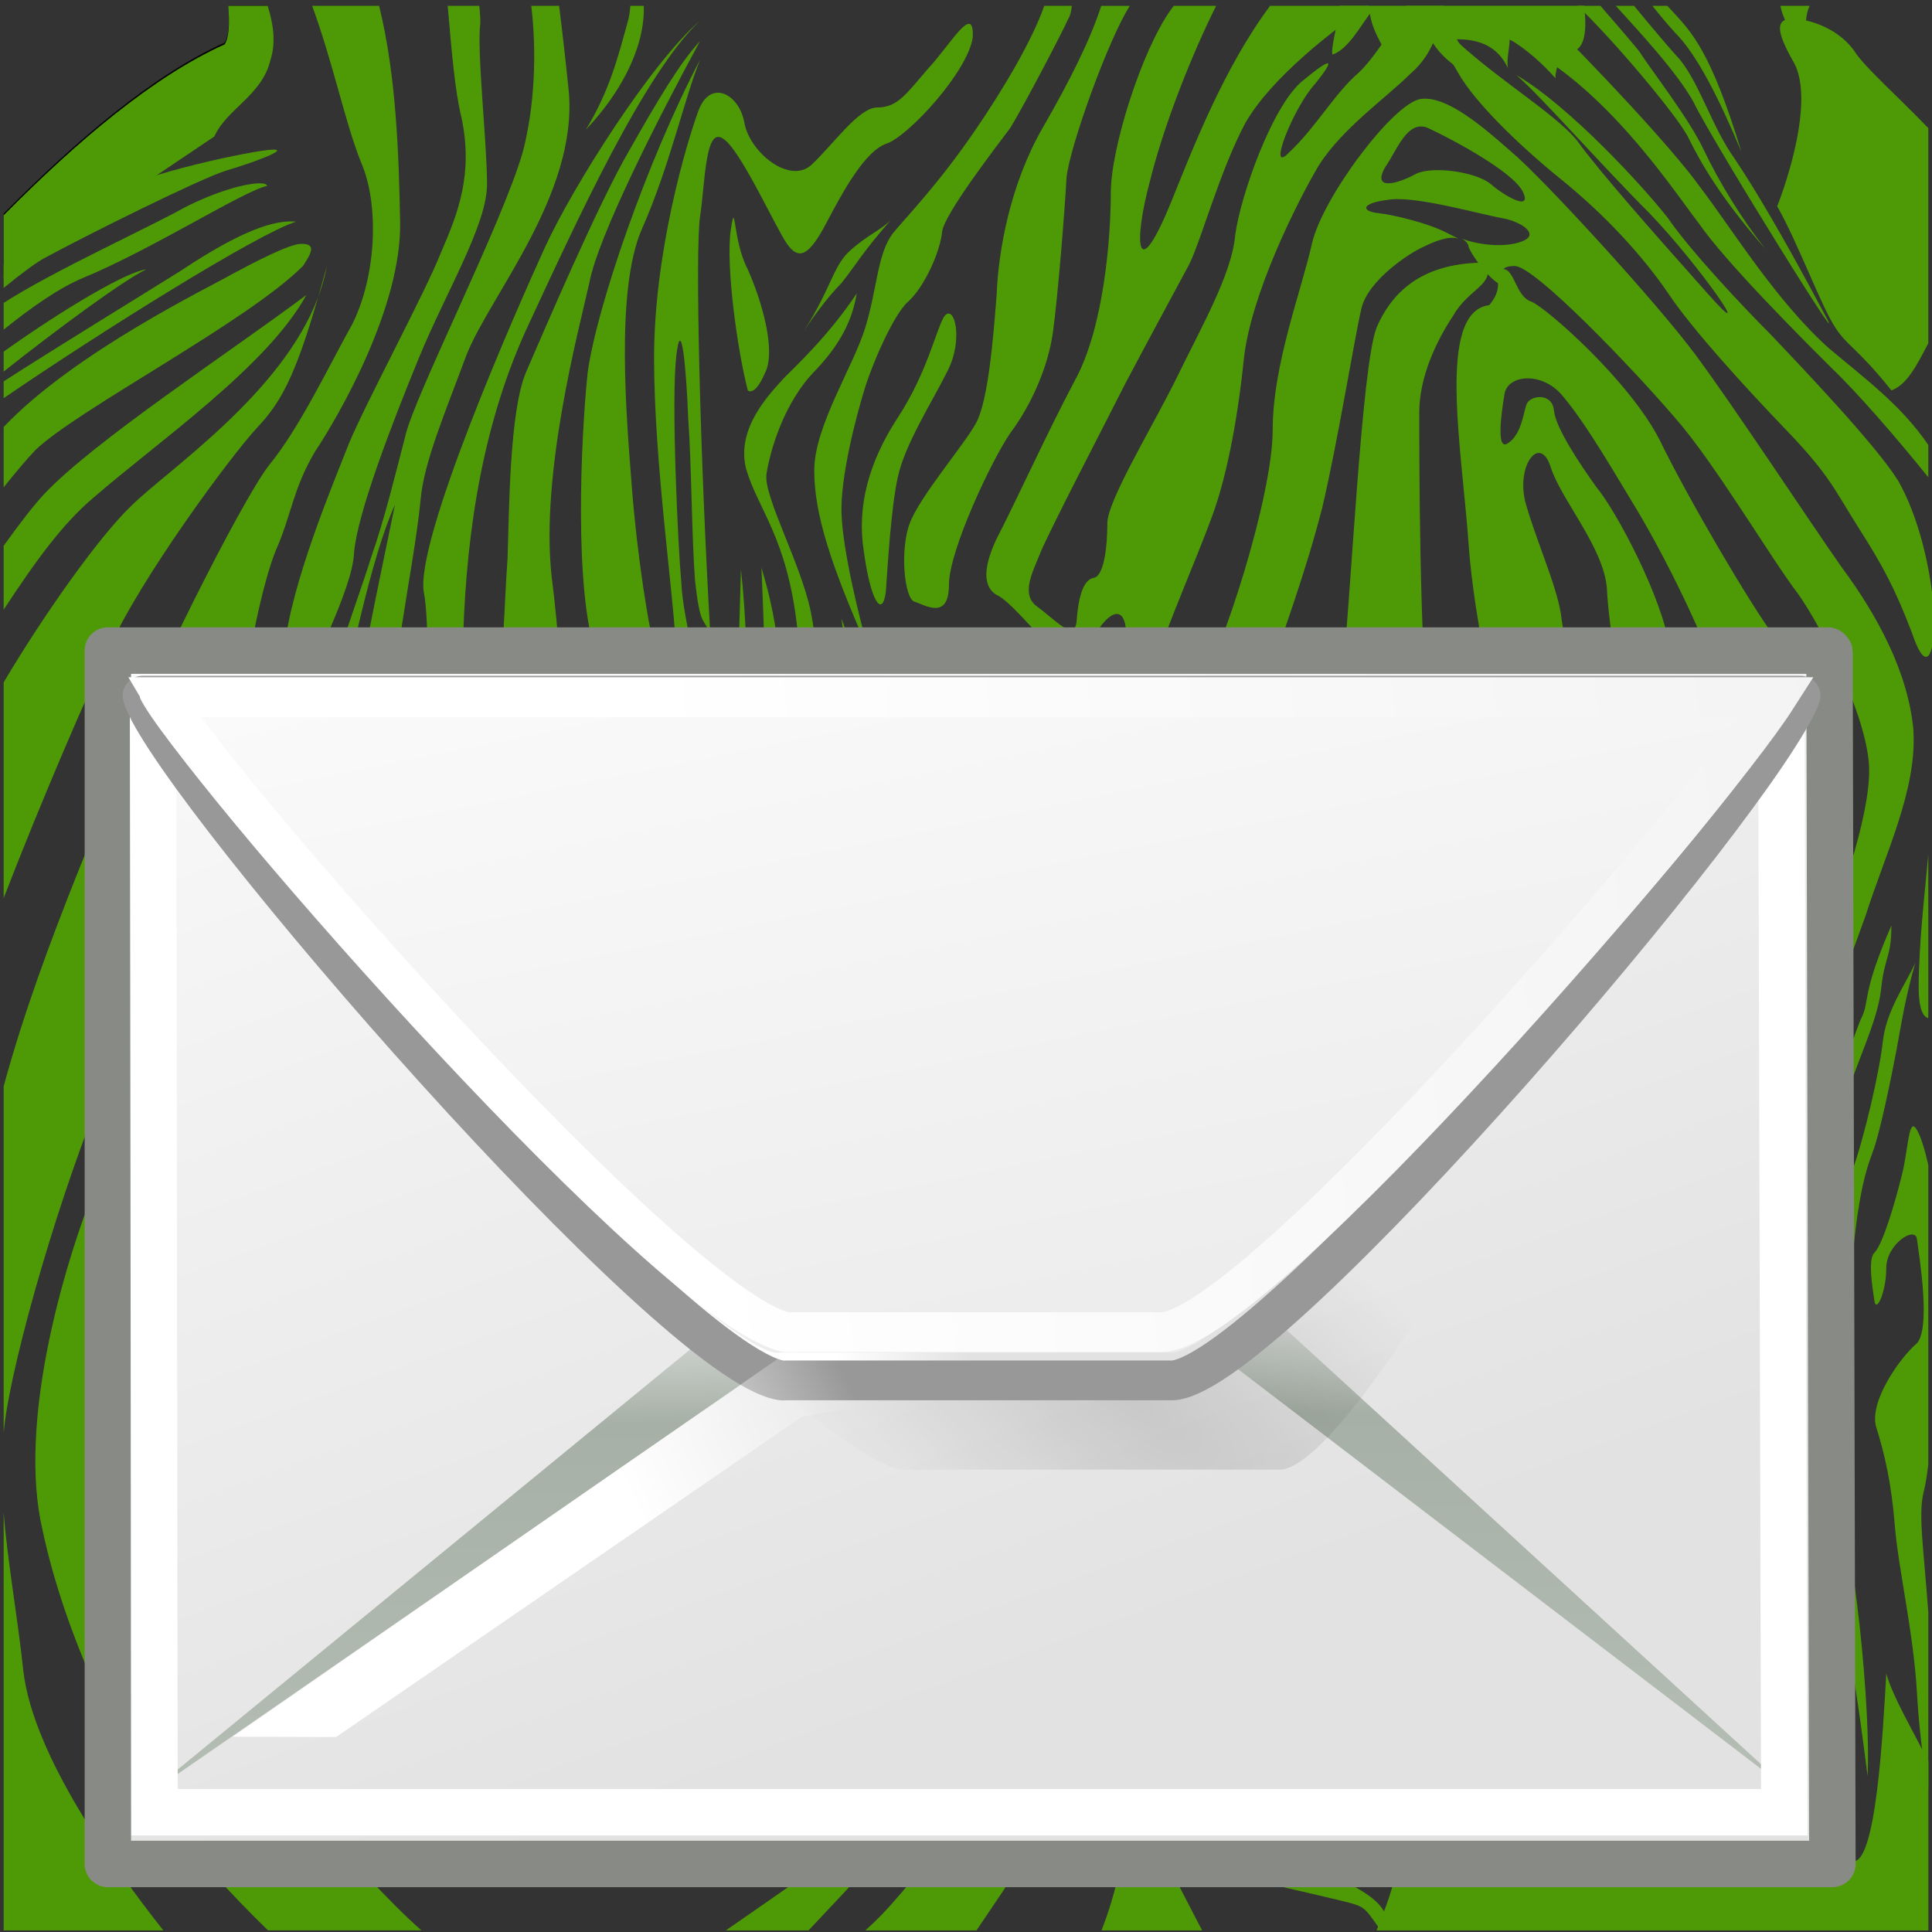 <?xml version="1.0" encoding="UTF-8" standalone="no"?>
<svg
   xmlns:dc="http://purl.org/dc/elements/1.1/"
   xmlns:cc="http://creativecommons.org/ns#"
   xmlns:rdf="http://www.w3.org/1999/02/22-rdf-syntax-ns#"
   xmlns:svg="http://www.w3.org/2000/svg"
   xmlns="http://www.w3.org/2000/svg"
   xmlns:xlink="http://www.w3.org/1999/xlink"
   xmlns:sodipodi="http://sodipodi.sourceforge.net/DTD/sodipodi-0.dtd"
   xmlns:inkscape="http://www.inkscape.org/namespaces/inkscape"
   version="1.1"
   viewBox="0 0 48 48"
   preserveAspectRatio="xMidYMid"
   id="svg5058"
   inkscape:version="0.48.2 r9819"
   width="100%"
   height="100%"
   sodipodi:docname="Zebra03.svg"
   style="fill-rule:evenodd">
  <rect x="0" y="0" width="48" height="48" fill="#333333" stroke="none"/>
  <defs
     id="defs5920">
    <linearGradient
       id="linearGradient1483"
       y2="26.023"
       xlink:href="#linearGradient15107"
       gradientUnits="userSpaceOnUse"
       x2="18.475"
       gradientTransform="matrix(1.343,0,0,1.506,2.88,-2.266)"
       y1="4.746"
       x1="11.573" />
    <linearGradient
       id="linearGradient15107">
      <stop
         id="stop15109"
         stop-color="#fff"
         offset="0" />
      <stop
         id="stop15111"
         stop-color="#e2e2e2"
         offset="1" />
    </linearGradient>
    <linearGradient
       id="linearGradient1487"
       y2="52.091"
       gradientUnits="userSpaceOnUse"
       x2="9.886"
       gradientTransform="matrix(2.455,0,0,0.762,2.882,0.337)"
       y1="38.071"
       x1="9.164">
      <stop
         id="stop2626"
         stop-color="#dfe0df"
         offset="0" />
      <stop
         id="stop2630"
         stop-color="#a6b0a6"
         offset=".238" />
      <stop
         id="stop2628"
         stop-color="#b5beb5"
         offset="1" />
    </linearGradient>
    <radialGradient
       id="radialGradient1491"
       gradientUnits="userSpaceOnUse"
       cy="38.712"
       cx="27.741"
       gradientTransform="matrix(0.63,0.459,-0.148,0.249,16.517,9.054)"
       r="17.978">
      <stop
         id="stop2276"
         stop-opacity=".129"
         offset="0" />
      <stop
         id="stop2278"
         stop-opacity="0"
         offset="1" />
    </radialGradient>
    <linearGradient
       id="linearGradient1497"
       y2="11.982"
       xlink:href="#linearGradient15107"
       gradientUnits="userSpaceOnUse"
       x2="13.847"
       gradientTransform="matrix(1.296,0,0,-1.437,3.747,33.205)"
       y1="11.485"
       x1="11.742" />
    <linearGradient
       id="linearGradient104053">
      <stop
         id="stop104055"
         stop-color="#fff"
         offset="0" />
      <stop
         id="stop104057"
         stop-color="#e2e2e2"
         offset="1" />
    </linearGradient>
    <linearGradient
       id="linearGradient1501"
       y2="-7.528"
       xlink:href="#linearGradient15107"
       gradientUnits="userSpaceOnUse"
       x2="17.178"
       gradientTransform="matrix(1.571,0,0,-1.232,2.973,33.335)"
       y1="20.22"
       x1="10.027" />
    <linearGradient
       id="linearGradient104060">
      <stop
         id="stop104062"
         stop-color="#fff"
         offset="0" />
      <stop
         id="stop104064"
         stop-color="#e2e2e2"
         offset="1" />
    </linearGradient>
    <linearGradient
       id="linearGradient1503"
       y2="7.412"
       gradientUnits="userSpaceOnUse"
       x2="40.024"
       gradientTransform="matrix(1.371,0,0,-1.465,2.525,33.713)"
       y1="4.251"
       x1="11.842">
      <stop
         id="stop9751"
         stop-color="#fff"
         offset="0" />
      <stop
         id="stop9753"
         stop-color="#ededed"
         offset="1" />
    </linearGradient>
    <linearGradient
       y2="31.027"
       x2="22.178"
       y1="33.357"
       x1="17.397"
       gradientUnits="userSpaceOnUse"
       id="linearGradient103534"
       xlink:href="#linearGradient1505"
       inkscape:collect="always" />
    <linearGradient
       id="linearGradient1505"
       y2="31.027"
       gradientUnits="userSpaceOnUse"
       x2="22.178"
       y1="33.357"
       x1="17.397">
      <stop
         id="stop2575"
         stop-color="#fff"
         offset="0" />
      <stop
         id="stop2577"
         stop-color="#fff"
         stop-opacity="0"
         offset="1" />
    </linearGradient>
    <linearGradient
       y2="31.027"
       x2="22.178"
       y1="33.357"
       x1="17.397"
       gradientUnits="userSpaceOnUse"
       id="linearGradient104082"
       xlink:href="#linearGradient1505"
       inkscape:collect="always" />
  </defs>
  <sodipodi:namedview
     pagecolor="#ffffff"
     bordercolor="#666666"
     borderopacity="1"
     objecttolerance="10"
     gridtolerance="10"
     guidetolerance="10"
     inkscape:pageopacity="0"
     inkscape:pageshadow="2"
     inkscape:window-width="1680"
     inkscape:window-height="988"
     id="namedview5918"
     showgrid="false"
     inkscape:zoom="10.745852"
     inkscape:cx="33.269681"
     inkscape:cy="16.23464"
     inkscape:window-x="-8"
     inkscape:window-y="-8"
     inkscape:window-maximized="1"
     inkscape:current-layer="svg5058" />
  <rect
     style="fill:none;stroke:none;visibility:visible"
     x="-141"
     y="-1673"
     width="1418"
     height="874"
     id="rect5076" />
  <rect
     style="fill:none;stroke:none;visibility:visible"
     x="785"
     y="-103"
     width="436"
     height="558"
     id="rect5088" />
  <rect
     style="fill:none;stroke:none;visibility:visible"
     x="-389"
     y="-280"
     width="749"
     height="897"
     id="rect5124" />
  <rect
     style="fill:none;stroke:none;visibility:visible"
     x="-315"
     y="-912"
     width="1047"
     height="1473"
     id="rect5160" />
  <rect
     style="fill:none;stroke:none;visibility:visible"
     x="-237"
     y="-929"
     width="947"
     height="1281"
     id="rect5172" />
  <rect
     style="fill:none;stroke:none;visibility:visible"
     x="-54"
     y="-1210"
     width="679"
     height="1436"
     id="rect5232" />
  <rect
     style="fill:none;stroke:none;visibility:visible"
     x="-393"
     y="-942"
     width="575"
     height="844"
     id="rect5244" />
  <rect
     style="fill:none;stroke:none;visibility:visible"
     x="436"
     y="-1672"
     width="528"
     height="643"
     id="rect5316" />
  <rect
     style="fill:none;stroke:none;visibility:visible"
     x="1042"
     y="-1550"
     width="259"
     height="488"
     id="rect5772" />
  <rect
     style="fill:none;stroke:none;visibility:visible"
     x="0.075"
     y="0.172"
     width="47.805"
     height="47.804"
     id="rect5063" />
  <path
     inkscape:connector-curvature="0"
     style="fill:#000000;stroke:none;visibility:visible"
     d="M 5.672,0.144 C 5.707,0.578 5.684,0.901 5.58,1.061 3.812,1.853 1.9,3.478 0.091,5.306 l 0,1.564 L 5.326,3.348 C 5.622,2.67 6.511,2.331 6.723,1.485 6.836,1.031 6.773,0.585 6.645,0.144 l -0.973,0 z"
     id="path5072" />
  <path
     inkscape:connector-curvature="0"
     style="fill:#4e9a06;stroke:none;visibility:visible"
     d="m 46.864,41.583 c -0.085,1.482 -0.254,4.785 -0.847,4.658 -0.55,-0.169 -0.72,-0.423 -1.27,-1.821 -0.593,-1.355 -0.677,-0.805 -1.143,-0.296 -0.508,0.466 -0.974,-1.059 -1.736,-1.651 -0.72,-0.55 -1.609,0.169 -2.032,-0.254 -0.381,-0.381 -2.71,0.508 -2.879,0.72 -0.169,0.254 -2.159,2.371 -2.244,3.303 -0.052,0.57 -0.273,1.12 -0.513,1.72 l 13.71,0 0,-4.197 c -0.417,-0.833 -0.882,-1.602 -1.044,-2.181 z"
     id="path5084" />
  <path
     inkscape:connector-curvature="0"
     style="fill:#4e9a06;stroke:none;visibility:visible"
     d="M 7.612,7.328 C 5.749,8.725 2.319,10.969 1.091,12.282 c -0.253,0.271 -0.6,0.72 -1,1.278 l 0,1.587 C 0.908,13.901 1.566,13.004 2.319,12.367 3.928,10.969 6.638,9.106 7.612,7.328 z"
     id="path5156" />
  <path
     inkscape:connector-curvature="0"
     style="fill:#4e9a06;stroke:none;visibility:visible"
     d="M 8.12,6.608 C 8.045,6.887 7.975,7.14 7.906,7.378 8,7.127 8.073,6.87 8.12,6.608 z M 7.903,7.385 C 6.993,9.808 4.133,11.696 3.251,12.578 2.451,13.345 1.075,15.291 0.091,16.953 l 0,5.36 C 1.056,19.813 2.184,17.223 2.7,16.135 3.463,14.399 5.749,11.308 6.384,10.63 6.952,10.025 7.318,9.414 7.903,7.385 z M 28.04,44.708 c -0.012,0.002 -0.019,0.019 -0.019,0.05 -0.052,1.207 -0.288,2.266 -0.654,3.202 l 2.5,0 c -0.411,-0.77 -1.658,-3.285 -1.827,-3.252 z"
     id="path5168" />
  <path
     inkscape:connector-curvature="0"
     style="fill:#4e9a06;stroke:none;visibility:visible"
     d="M 5.67,0.144 C 5.71,0.6 5.687,0.938 5.58,1.103 3.812,1.895 1.9,3.521 0.091,5.348 l 0,1.564 L 5.326,3.39 C 5.622,2.712 6.511,2.374 6.723,1.485 6.859,1.038 6.789,0.591 6.65,0.144 l -0.98,0 z"
     id="path5180" />
  <rect
     style="fill:none;stroke:none;visibility:visible"
     x="-5.895"
     y="-8.424"
     width="12.745"
     height="20.578"
     id="rect5184" />
  <path
     inkscape:connector-curvature="0"
     style="fill:#4e9a06;stroke:none;visibility:visible"
     d="M 7.755,0.144 C 8.282,1.582 8.569,3.029 8.967,4.025 9.433,5.084 9.348,6.862 8.755,8.048 8.12,9.191 7.443,10.63 6.681,11.562 5.961,12.494 3.59,17.278 3.209,18.464 2.875,19.537 1.053,23.426 0.091,26.99 l 0,8.602 c 0.017,-0.177 0.04,-0.353 0.069,-0.531 C 0.499,32.987 1.769,28.795 2.827,26.466 3.886,24.095 4.479,22.19 4.987,20.708 5.537,19.268 5.918,18.294 6.045,17.278 6.172,16.262 6.511,14.526 6.85,13.679 7.231,12.832 7.273,12.155 7.824,11.223 8.417,10.334 9.983,7.624 9.941,5.507 9.91,3.943 9.854,1.894 9.418,0.144 l -1.663,0 z M 0.091,37.577 l 0,10.383 3.966,0 C 2.763,46.317 0.837,43.605 0.583,41.54 0.432,40.126 0.19,38.832 0.091,37.577 z M 25.354,42.26 c -0.169,0.085 -0.212,0.635 -0.339,1.016 -0.085,0.381 -1.905,3.049 -3.133,4.319 -0.11,0.113 -0.239,0.236 -0.382,0.365 l 2.76,0 c 1.174,-1.753 2.195,-3.055 2.195,-5.023 -0.423,-0.085 -0.805,-0.423 -1.101,-0.677 z"
     id="path5228" />
  <path
     inkscape:connector-curvature="0"
     style="fill:#4e9a06;stroke:none;visibility:visible"
     d="m 7.485,6.058 c -0.296,0 -1.186,0.466 -1.736,0.762 C 5.25,7.111 1.858,8.746 0.091,10.608 l 0,1.499 C 0.403,11.717 0.675,11.394 0.88,11.181 1.938,10.165 6.13,8.005 7.527,6.608 7.782,6.227 7.824,6.058 7.485,6.058 z"
     id="path5240" />
  <path
     inkscape:connector-curvature="0"
     style="fill:#4e9a06;stroke:none;visibility:visible"
     d="m 6.797,3.717 c -0.039,2.752e-4 -0.091,0.004 -0.159,0.012 C 5.918,3.813 3.166,4.406 2.489,4.957 2.16,5.227 1.168,5.861 0.091,6.585 l 0,0.568 C 0.55,6.78 0.924,6.501 1.134,6.396 2.065,5.888 4.945,4.449 5.622,4.237 6.274,4.045 7.171,3.714 6.797,3.717 z M 6.445,4.554 C 6.104,4.556 5.357,4.756 4.563,5.168 3.731,5.635 1.327,6.73 0.091,7.526 l 0,0.663 C 0.788,7.628 1.476,7.149 2.065,6.904 3.801,6.185 6.045,4.745 6.638,4.618 6.628,4.576 6.559,4.554 6.445,4.554 z m 0.822,0.947 C 6.793,5.49 6.027,5.703 4.479,6.735 3.367,7.43 1.455,8.598 0.091,9.475 l 0,0.418 C 2.498,8.244 6.441,5.782 7.358,5.507 c -0.029,-0.003 -0.06,-0.004 -0.091,-0.005 z M 3.632,6.693 C 3.163,6.745 1.622,7.646 0.091,8.736 l 0,0.495 C 1.372,8.214 3.061,6.965 3.632,6.693 z"
     id="path5252" />
  <rect
     style="fill:none;stroke:none;visibility:visible"
     x="-15.634"
     y="3.729"
     width="23.034"
     height="34.721"
     id="rect5256" />
  <path
     style="fill:#4e9a06;stroke:none;visibility:visible"
     d="m 42.545,43.573 c -1.821,-5.547 -3.218,-11.263 -3.938,-13.126 -0.72,-1.863 -2.583,-5.928 -3.726,-7.664 -1.143,-1.694 -1.821,-3.091 -1.567,-5.504 0.254,-2.456 0.508,-8.172 0.889,-9.146 0.423,-0.974 1.228,-1.609 2.71,-1.609 0.254,0.55 -0.423,0.635 -0.805,1.313 -0.423,0.635 -0.847,1.524 -0.847,2.414 0,0.889 0,6.14 0.254,7.579 0.254,1.482 1.228,4.658 1.948,6.436 0.72,1.778 1.567,5.462 2.286,7.96 0.72,2.541 2.202,8.553 2.795,11.348 z"
     id="path5264"
     inkscape:connector-curvature="0" />
  <rect
     style="fill:none;stroke:none;visibility:visible"
     x="33.272"
     y="6.523"
     width="9.358"
     height="37.092"
     id="rect5268" />
  <path
     style="fill:#4e9a06;stroke:none;visibility:visible"
     d="m 45.509,35.104 c 0.127,0.508 0.296,0.974 0.508,1.44 -0.169,-0.508 -0.339,-0.974 -0.508,-1.44 z M 47.541,18.167 C 47.414,16.685 46.61,15.246 45.763,14.103 44.958,12.959 43.095,10.122 42.121,8.81 41.147,7.497 38.31,4.406 37.548,3.771 36.829,3.136 35.939,2.374 35.304,2.458 c -0.677,0.085 -2.456,2.456 -2.71,3.599 -0.254,1.143 -0.974,3.006 -0.974,4.615 0,1.651 -1.228,5.462 -1.863,6.521 -0.677,1.059 -0.339,2.922 0,3.43 0.339,0.466 0.635,2.032 1.228,3.176 0.55,1.101 1.948,1.948 2.837,2.583 0.889,0.635 2.922,4.065 3.896,6.605 0.974,2.498 1.863,5.039 2.837,8.892 -0.55,-3.853 -1.101,-6.14 -2.117,-9.146 -0.974,-3.006 -2.159,-5.843 -3.641,-7.579 -1.482,-1.694 -2.371,-2.837 -3.176,-3.98 -0.805,-1.143 -0.423,-3.345 -0.085,-4.404 0.339,-1.059 0.889,-2.498 1.313,-4.15 0.381,-1.609 0.805,-4.234 0.974,-4.954 0.169,-0.72 1.228,-1.397 1.524,-1.524 0.254,-0.127 0.635,-0.296 0.889,-0.212 -0.085,-0.042 -0.169,-0.085 -0.254,-0.127 C 35.516,5.549 34.627,5.338 34.246,5.295 33.822,5.253 33.78,5.041 34.542,4.957 c 0.677,-0.085 2.286,0.381 2.795,0.466 0.466,0.085 0.974,0.423 0.423,0.593 -0.381,0.127 -0.974,0.085 -1.44,-0.085 0.085,0.042 0.169,0.127 0.169,0.212 0.169,0.381 0.762,1.059 0.847,0.889 0.042,-0.169 -0.169,-0.423 0.296,-0.423 0.508,0 3.006,2.625 3.98,3.768 0.974,1.101 2.371,3.472 3.049,4.361 0.635,0.889 1.778,3.176 1.778,4.404 0,1.228 -0.762,3.345 -1.313,4.7 -0.55,1.397 -0.72,4.15 -0.805,5.632 -0.085,1.27 0.254,2.879 1.186,5.632 -0.593,-2.244 -0.508,-4.742 -0.805,-5.97 -0.296,-1.44 1.143,-4.954 1.651,-6.394 0.466,-1.482 1.27,-3.091 1.186,-4.573 z M 37.04,4.576 C 36.701,4.279 35.601,4.11 35.177,4.321 34.711,4.576 34.076,4.745 34.415,4.152 c 0.296,-0.423 0.55,-1.186 1.059,-0.974 0.55,0.254 2.159,1.101 2.371,1.609 0.212,0.466 -0.466,0.085 -0.805,-0.212 z"
     id="path5276"
     inkscape:connector-curvature="0" />
  <rect
     style="fill:none;stroke:none;visibility:visible"
     x="29.334"
     y="2.458"
     width="18.292"
     height="39.505"
     id="rect5280" />
  <path
     style="fill:#4e9a06;stroke:none;visibility:visible"
     d="M 43.984,45.309 C 42.037,38.746 41.147,34.215 40.639,32.733 40.174,31.251 38.776,27.44 38.861,26.001 c 0.085,-1.482 -0.339,-3.684 -0.72,-4.658 -0.423,-0.974 -1.482,-5.377 -1.651,-7.791 -0.169,-2.414 -0.805,-5.801 0.508,-5.97 0.466,-0.55 0,-0.805 0.296,-0.889 0.339,-0.085 0.339,0.677 0.762,0.805 0.381,0.169 2.414,1.948 3.176,3.43 0.72,1.482 2.244,4.065 2.837,4.869 0.55,0.847 1.44,3.684 0.974,5.123 -0.508,1.482 -1.228,3.514 -1.143,4.742 0.085,1.228 -0.169,3.811 0.085,5.039 0.254,1.228 0.805,4.234 1.482,5.843 0.635,1.651 1.016,6.097 0.932,7.579 -0.466,-3.726 -0.72,-4.319 -1.101,-6.267 -0.423,-1.948 -1.059,-3.345 -1.482,-5.293 -0.381,-1.948 -0.72,-6.986 -0.466,-8.85 0.212,-1.863 0,-4.319 -0.339,-5.801 -0.339,-1.44 -1.482,-3.811 -2.371,-5.293 -0.889,-1.482 -1.355,-2.244 -1.863,-2.837 -0.508,-0.55 -1.313,-0.466 -1.397,0 -0.085,0.508 -0.212,1.44 0.085,1.228 0.339,-0.212 0.381,-0.762 0.466,-0.974 0.085,-0.212 0.635,-0.296 0.677,0.169 0.042,0.423 0.635,1.313 1.059,1.905 0.466,0.55 1.651,2.752 1.821,4.023 0.212,1.27 0.296,3.006 0.466,5.462 0.169,2.414 0.423,5.208 0.466,6.521 0.085,1.27 1.101,6.14 1.778,8.003 0.677,1.905 1.524,6.521 1.228,9.104 -0.339,-2.795 -0.635,-6.097 -1.228,-8.13 -0.635,-1.99 -1.355,-4.573 -1.778,-6.14 -0.423,-1.609 -1.27,-5.123 -1.27,-6.648 0,-1.524 -0.847,-4.234 -0.847,-5.632 0,-1.397 -0.339,-3.091 -0.381,-4.065 -0.085,-1.016 -1.143,-2.202 -1.397,-3.006 -0.254,-0.805 -0.847,-0.085 -0.635,0.847 0.254,0.932 0.762,2.032 0.889,2.795 0.085,0.805 0.593,2.414 0.466,3.43 -0.127,1.059 0.127,2.075 0.423,3.049 0.296,0.974 0.508,2.371 0.55,3.43 0.085,1.016 0.72,3.98 1.143,5.377 0.466,1.397 2.202,8.977 3.091,11.941 -0.677,-1.821 -1.778,-5.928 -2.075,-6.944 -0.339,-1.059 -1.313,-4.404 -1.524,-5.504 -0.254,-1.101 -0.889,-3.049 -0.889,-3.726 0,-0.677 -0.042,-1.821 -0.127,-2.414 -0.042,-0.635 -0.593,-0.932 -0.55,0.339 0.085,1.27 0.254,2.71 0.508,3.472 0.254,0.805 0.847,2.964 1.27,4.573 0.423,1.651 1.059,4.827 1.524,6.859 0.508,1.99 1.143,4.531 1.397,6.182 z"
     id="path5288"
     inkscape:connector-curvature="0" />
  <rect
     style="fill:none;stroke:none;visibility:visible"
     x="36.151"
     y="6.693"
     width="10.332"
     height="38.701"
     id="rect5292" />
  <path
     style="fill:#4e9a06;stroke:none;visibility:visible"
     d="m 44.408,40.693 c -1.482,-5.25 -2.117,-8.765 -2.837,-10.543 0.974,2.032 2.498,7.495 2.837,10.543 z"
     id="path5300"
     inkscape:connector-curvature="0" />
  <rect
     style="fill:none;stroke:none;visibility:visible"
     x="41.571"
     y="30.15"
     width="2.879"
     height="10.586"
     id="rect5304" />
  <path
     inkscape:connector-curvature="0"
     style="fill:#4e9a06;stroke:none;visibility:visible"
     d="m 33.292,0.144 c -0.059,0.47 -0.228,1.018 -0.189,1.213 0.381,-0.127 0.677,-0.677 0.932,-1.016 0.085,0.593 0.508,0.974 0.593,1.524 0.423,-0.296 0.127,-0.847 0.381,-1.186 0.127,0.254 0.339,0.423 0.423,0.677 0,-0.127 0.085,-0.254 0.085,-0.423 0.423,0.762 1.059,0.889 1.694,1.397 -0.127,-0.55 -0.762,-0.847 -1.016,-1.355 0.55,0 1.016,0.169 1.27,0.72 -0.042,-0.212 0.042,-0.508 0.042,-0.72 0.423,0.254 0.805,0.593 1.143,0.974 -0.042,-0.085 0.127,-0.593 0.169,-0.677 0.567,0.131 0.617,-0.458 0.539,-1.129 l -6.066,0 z"
     id="path5312" />
  <path
     style="fill:#4e9a06;stroke:none;visibility:visible"
     d="m 29.503,22.867 c 0.805,1.694 0.974,2.583 1.948,3.091 0.974,0.508 3.811,3.43 4.234,4.954 0.423,1.567 2.286,8.468 2.795,10.459 -0.762,-1.482 -1.397,-3.599 -1.905,-5.547 -0.466,-1.99 -0.889,-3.599 -1.778,-4.912 -0.889,-1.313 -1.863,-2.668 -2.837,-3.387 -0.974,-0.762 -1.482,-1.016 -2.456,-4.658 z"
     id="path5324"
     inkscape:connector-curvature="0" />
  <rect
     style="fill:none;stroke:none;visibility:visible"
     x="29.503"
     y="22.867"
     width="9.019"
     height="18.546"
     id="rect5328" />
  <path
     style="fill:#4e9a06;stroke:none;visibility:visible"
     d="m 22.009,21.597 c 0.423,1.948 0.932,3.091 2.371,3.345 1.482,0.254 4.234,0.889 5.039,1.694 0.805,0.805 3.853,3.599 4.827,5.462 0.974,1.863 2.837,7.325 3.133,9.823 -1.524,-4.361 -1.948,-5.589 -2.329,-6.902 -0.423,-1.313 -1.228,-1.948 -1.948,-3.006 -0.762,-1.059 -2.625,-2.668 -3.599,-3.176 -0.974,-0.508 -2.414,-0.254 -3.472,-0.72 -1.059,-0.508 -2.371,-1.059 -2.795,-0.339 -0.381,0.72 -0.805,4.869 -0.296,6.351 0.466,1.482 1.44,4.7 2.329,5.462 0.889,0.72 1.059,2.498 1.948,3.387 -0.635,0.212 -1.143,-0.212 -1.609,-0.55 0.339,-0.339 -0.339,-0.805 -0.635,-1.313 -0.339,-0.466 -0.762,-2.202 -1.313,-3.091 -0.593,-0.889 -1.567,-2.668 -1.651,-4.065 -0.085,-1.397 -0.296,-5.039 0.085,-6.732 0.423,-1.736 0.339,-2.371 0.169,-3.345 -0.169,-0.974 -0.254,-2.286 -0.254,-2.286 z"
     id="path5336"
     inkscape:connector-curvature="0" />
  <rect
     style="fill:none;stroke:none;visibility:visible"
     x="21.882"
     y="21.597"
     width="15.582"
     height="21.51"
     id="rect5340" />
  <path
     style="fill:#4e9a06;stroke:none;visibility:visible"
     d="m 26.497,40.355 c -0.381,-0.805 -0.974,-1.609 -1.524,-2.668 -0.593,-1.059 -1.397,-3.091 -1.143,-4.065 0.254,-0.974 0.508,-2.456 2.286,-2.541 1.778,-0.042 3.726,-0.127 4.404,0.254 0.635,0.423 3.303,2.202 4.361,4.319 -1.44,-1.143 -2.032,-1.694 -3.006,-1.863 -0.974,-0.169 -3.176,-0.508 -4.065,0 -0.889,0.466 -1.778,1.44 -2.498,1.313 -0.085,0.72 -0.169,1.863 0.296,2.668 0.508,0.805 0.593,1.609 0.974,1.778 0.423,0.169 0.339,-0.635 0.339,-1.228 0,-0.593 0.169,-1.059 2.032,-1.694 1.863,-0.635 3.176,-0.974 4.234,-0.423 1.059,0.593 2.371,2.456 2.837,4.107 0.508,1.609 0.889,2.668 1.186,3.938 -1.101,-2.752 -1.651,-4.107 -2.329,-4.7 -0.635,-0.55 -1.694,-1.609 -2.498,-1.694 -0.805,-0.085 -1.778,-0.085 -2.71,0.169 -0.889,0.254 -1.778,0.889 -2.244,1.44 -0.508,0.593 -0.423,0.847 -0.932,0.889 z"
     id="path5348"
     inkscape:connector-curvature="0" />
  <rect
     style="fill:none;stroke:none;visibility:visible"
     x="23.787"
     y="31.039"
     width="13.507"
     height="13.253"
     id="rect5352" />
  <path
     style="fill:#4e9a06;stroke:none;visibility:visible"
     d="m 27.047,41.837 c 0.974,-0.085 2.286,-0.339 2.837,-0.72 0.593,-0.423 2.71,-0.169 3.514,0.381 0.805,0.593 1.694,1.059 2.117,1.736 0.423,0.635 0,1.27 -0.254,1.863 -0.254,0.593 -0.805,-0.339 -1.228,-0.974 -0.381,-0.677 -0.974,-0.72 -2.032,-0.72 -1.059,0 -2.032,0.72 -2.752,0.55 -0.72,-0.169 -0.805,-0.889 -1.482,-1.228 -0.635,-0.339 -0.55,-0.254 -0.72,-0.889 z"
     id="path5360"
     inkscape:connector-curvature="0" />
  <rect
     style="fill:none;stroke:none;visibility:visible"
     x="27.047"
     y="40.905"
     width="8.723"
     height="4.446"
     id="rect5364" />
  <path
     inkscape:connector-curvature="0"
     style="fill:#4e9a06;stroke:none;visibility:visible"
     d="m 28.36,45.097 c 0,0 0.296,0.677 0.466,0.847 0.127,0.169 0.169,-0.042 1.143,0.381 0.974,0.381 1.905,0.55 2.964,0.805 1.059,0.254 0.889,0.169 1.355,0.805 0.007,0.009 0.013,0.017 0.02,0.026 l 0.412,0 c -0.13,-0.175 -0.249,-0.345 -0.347,-0.492 -0.381,-0.677 -2.371,-1.313 -3.176,-1.397 -0.805,-0.085 -1.27,-0.466 -2.837,-0.974 z"
     id="path5372" />
  <rect
     style="fill:none;stroke:none;visibility:visible"
     x="28.36"
     y="45.097"
     width="7.791"
     height="4.234"
     id="rect5376" />
  <path
     inkscape:connector-curvature="0"
     style="fill:#4e9a06;stroke:none;visibility:visible"
     d="m 47.541,27.984 c -0.131,-0.018 -0.153,0.699 -0.296,1.235 -0.169,0.677 -0.466,1.694 -0.677,1.905 -0.169,0.169 -0.042,0.889 0,1.186 0.042,0.339 0.296,-0.212 0.296,-0.805 0,-0.593 0.72,-1.059 0.762,-0.72 0.042,0.339 0.381,2.329 -0.042,2.625 -0.381,0.339 -1.143,1.397 -0.974,2.032 0.212,0.677 0.381,1.397 0.466,2.456 0.085,1.059 0.466,2.668 0.55,4.15 0.069,1.201 0.192,1.844 0.282,2.383 l 0,-4.374 c -0.112,-1.562 -0.258,-2.446 -0.112,-3.005 0.041,-0.156 0.078,-0.387 0.112,-0.668 l 0,-7.44 c -0.088,-0.393 -0.188,-0.712 -0.282,-0.868 -0.033,-0.06 -0.06,-0.088 -0.085,-0.091 z"
     id="path5384" />
  <rect
     style="fill:none;stroke:none;visibility:visible"
     x="46.483"
     y="27.991"
     width="1.778"
     height="16.895"
     id="rect5388" />
  <path
     style="fill:#4e9a06;stroke:none;visibility:visible"
     d="m 46.991,22.994 c -0.72,1.651 -0.55,1.863 -0.72,2.244 -0.169,0.339 -0.55,1.567 -0.762,2.075 -0.212,0.466 -0.55,3.641 -0.212,4.869 0.127,-2.286 0.212,-3.726 0.508,-4.7 0.254,-0.974 0.847,-2.075 0.932,-2.922 0.085,-0.805 0.254,-0.762 0.254,-1.567 z"
     id="path5396"
     inkscape:connector-curvature="0" />
  <rect
     style="fill:none;stroke:none;visibility:visible"
     x="45.17"
     y="22.994"
     width="1.905"
     height="9.231"
     id="rect5400" />
  <path
     style="fill:#4e9a06;stroke:none;visibility:visible"
     d="m 45.89,33.58 c -0.169,-2.71 -0.212,-3.684 0.127,-4.488 0.296,-0.805 0.677,-2.456 0.762,-3.218 0.085,-0.762 0.55,-1.397 0.805,-1.948 -0.254,0.889 -0.339,1.482 -0.466,2.159 -0.127,0.677 -0.423,2.117 -0.593,2.541 -0.169,0.466 -0.508,1.313 -0.635,4.954 z"
     id="path5408"
     inkscape:connector-curvature="0" />
  <rect
     style="fill:none;stroke:none;visibility:visible"
     x="45.763"
     y="23.884"
     width="1.905"
     height="9.739"
     id="rect5412" />
  <path
     inkscape:connector-curvature="0"
     style="fill:#4e9a06;stroke:none;visibility:visible"
     d="m 41.052,0.144 c 0.195,0.244 0.388,0.476 0.561,0.663 C 42.164,1.358 42.714,2.458 43.265,3.771 42.502,1.273 42.037,0.807 41.529,0.257 41.495,0.223 41.46,0.185 41.423,0.144 l -0.37,0 z"
     id="path5420" />
  <rect
     style="fill:none;stroke:none;visibility:visible"
     x="38.565"
     y="-3.893"
     width="4.742"
     height="7.706"
     id="rect5424" />
  <path
     inkscape:connector-curvature="0"
     style="fill:#4e9a06;stroke:none;visibility:visible"
     d="m 40.143,0.144 c 0.537,0.594 1.53,1.654 1.936,2.399 0.466,0.974 4.234,7.029 3.176,5.123 C 44.238,5.761 43.603,4.703 43.095,3.94 42.545,3.178 42.248,2.12 41.74,1.485 41.488,1.213 41.041,0.683 40.597,0.144 l -0.454,0 z"
     id="path5432" />
  <rect
     style="fill:none;stroke:none;visibility:visible"
     x="38.565"
     y="-2.157"
     width="6.944"
     height="10.247"
     id="rect5436" />
  <path
     inkscape:connector-curvature="0"
     style="fill:#4e9a06;stroke:none;visibility:visible"
     d="m 39.193,0.144 c 0.858,0.806 2.525,2.781 2.759,3.288 0.296,0.593 0.762,1.44 1.905,2.752 C 43.265,5.422 42.714,4.533 42.333,3.729 41.952,2.924 41.02,1.739 40.724,1.273 40.58,1.093 40.19,0.637 39.762,0.144 l -0.569,0 z"
     id="path5444" />
  <rect
     style="fill:none;stroke:none;visibility:visible"
     x="38.31"
     y="-1.479"
     width="5.632"
     height="7.706"
     id="rect5448" />
  <path
     inkscape:connector-curvature="0"
     style="fill:#4e9a06;stroke:none;visibility:visible"
     d="m 37.358,0.307 c -0.377,0.008 -0.715,0.114 -0.826,0.373 2.752,0.508 4.954,3.938 5.674,4.869 0.677,0.974 2.498,2.795 3.303,3.599 0.611,0.58 1.595,1.711 2.399,2.71 l 0,-0.802 C 47.232,10.059 46.319,9.396 45.424,8.64 44.111,7.455 43.053,5.719 42.248,4.66 41.486,3.602 39.538,1.569 38.607,0.638 38.393,0.447 37.843,0.297 37.358,0.307 z"
     id="path5456" />
  <rect
     style="fill:none;stroke:none;visibility:visible"
     x="36.49"
     y="0.257"
     width="12.279"
     height="12.703"
     id="rect5460" />
  <path
     style="fill:#4e9a06;stroke:none;visibility:visible"
     d="M 35.728,0.553 C 36.786,1.739 38.607,2.755 39.2,3.517 39.75,4.279 41.063,5.761 42.418,7.285 43.73,8.767 42.206,6.566 40.978,5.295 39.75,4.067 38.31,2.416 37.675,1.866 c 1.313,0.762 3.176,2.795 3.768,3.557 0.55,0.805 1.863,2.202 2.583,2.922 0.72,0.762 2.583,2.71 3.133,3.599 0.508,0.889 0.805,2.159 0.889,3.218 0.042,1.059 -0.169,1.694 -0.55,0.55 C 47.075,14.611 46.779,14.06 46.186,13.129 45.593,12.197 45.466,11.816 44.408,10.715 43.349,9.614 42.037,8.175 41.444,7.285 40.809,6.354 39.877,5.338 38.776,4.449 37.675,3.559 36.617,2.501 36.236,1.823 35.812,1.103 35.812,1.103 35.728,0.553 z"
     id="path5468"
     inkscape:connector-curvature="0" />
  <rect
     style="fill:none;stroke:none;visibility:visible"
     x="35.728"
     y="0.553"
     width="12.406"
     height="15.836"
     id="rect5472" />
  <path
     inkscape:connector-curvature="0"
     style="fill:#4e9a06;stroke:none;visibility:visible"
     d="m 29.161,0.144 c -0.027,0.038 -0.055,0.077 -0.081,0.112 -0.72,1.016 -1.482,3.43 -1.482,4.531 0,1.101 -0.169,3.345 -0.889,4.658 -0.677,1.27 -1.524,3.133 -1.948,3.938 -0.381,0.805 -0.296,1.228 0,1.397 0.296,0.127 0.889,0.847 1.228,1.186 0.339,0.381 0.762,0.677 0.932,0.508 0.169,-0.127 0.212,-0.72 0.508,-1.016 0.254,-0.296 0.55,-0.339 0.55,0.339 0,0.635 0.762,0.889 0.847,0.381 0.085,-0.423 0.932,-2.371 1.27,-3.303 0.339,-0.889 0.635,-2.286 0.805,-3.938 0.169,-1.609 1.313,-3.895 1.863,-4.827 0.593,-0.932 1.694,-1.694 2.286,-2.286 0.611,-0.529 0.712,-1.213 0.832,-1.679 l -0.929,0 c -0.308,0.478 -0.802,1.3 -1.216,1.679 -0.55,0.466 -1.059,1.355 -1.694,1.948 -0.593,0.635 0.085,-1.101 0.635,-1.694 0.508,-0.635 0.423,-0.677 -0.296,-0.085 -0.762,0.593 -1.567,2.879 -1.694,3.853 -0.085,0.974 -0.847,2.286 -1.482,3.599 -0.635,1.27 -1.694,3.006 -1.694,3.557 0,0.593 -0.085,1.313 -0.339,1.355 -0.254,0.042 -0.381,0.466 -0.423,1.059 -0.042,0.55 -0.508,0 -0.974,-0.339 -0.423,-0.296 -0.127,-0.847 0.042,-1.27 0.169,-0.466 1.694,-3.387 2.117,-4.234 C 28.402,8.683 29.207,7.201 29.546,6.566 29.842,5.973 30.308,4.237 30.943,3.051 31.583,1.932 33.128,0.737 34.011,0.144 l -2.455,0 C 30.418,1.67 29.65,3.649 29.122,4.957 28.233,7.158 28.148,6.058 28.572,4.491 28.933,3.045 29.638,1.296 30.215,0.144 l -1.055,0 z"
     id="path5480" />
  <rect
     style="fill:none;stroke:none;visibility:visible"
     x="24.507"
     y="-3.469"
     width="11.475"
     height="20.028"
     id="rect5484" />
  <path
     inkscape:connector-curvature="0"
     style="fill:#4e9a06;stroke:none;visibility:visible"
     d="m 44.535,0.468 c -0.423,0 -0.423,0.296 0.042,1.101 0.423,0.805 0,2.456 -0.423,3.557 0.508,0.889 1.101,2.498 1.44,3.006 0.296,0.466 0.55,0.508 1.397,1.567 0.382,-0.136 0.624,-0.607 0.917,-1.172 l 0,-5.344 C 47.205,2.449 46.352,1.69 46.102,1.315 45.72,0.722 44.958,0.468 44.535,0.468 z"
     id="path5492" />
  <rect
     style="fill:none;stroke:none;visibility:visible"
     x="44.111"
     y="0.468"
     width="4.996"
     height="9.315"
     id="rect5496" />
  <path
     inkscape:connector-curvature="0"
     style="fill:#4e9a06;stroke:none;visibility:visible"
     d="m 47.908,21.232 c -0.086,0.948 -0.239,2.247 -0.239,3.287 0,0.521 0.099,0.745 0.239,0.775 l 0,-4.062 z"
     id="path5504" />
  <rect
     style="fill:none;stroke:none;visibility:visible"
     x="47.668"
     y="10.038"
     width="5.42"
     height="15.328"
     id="rect5508" />
  <rect
     style="fill:none;stroke:none;visibility:visible"
     x="48.388"
     y="18.421"
     width="12.576"
     height="26.252"
     id="rect5532" />
  <path
     inkscape:connector-curvature="0"
     style="fill:#4e9a06;stroke:none;visibility:visible"
     d="M 27.36,0.144 C 27.097,0.969 26.594,1.98 25.904,3.178 c -0.805,1.397 -1.101,3.049 -1.143,4.15 -0.085,1.101 -0.212,2.625 -0.508,3.176 -0.296,0.55 -1.397,1.821 -1.651,2.498 -0.254,0.677 -0.127,1.905 0.127,1.948 0.254,0.085 0.847,0.466 0.847,-0.423 0,-0.847 1.059,-3.091 1.524,-3.768 0.508,-0.677 0.932,-1.609 1.059,-2.498 0.127,-0.932 0.296,-3.049 0.339,-3.853 0.083,-0.785 1.053,-3.465 1.572,-4.262 l -0.709,0 z"
     id="path5588" />
  <rect
     style="fill:none;stroke:none;visibility:visible"
     x="22.474"
     y="-12.319"
     width="8.765"
     height="27.48"
     id="rect5592" />
  <path
     style="fill:#4e9a06;stroke:none;visibility:visible"
     d="M 17.647,15.754 C 17.393,11.35 17.266,6.227 17.393,5.38 c 0.127,-0.847 0.127,-2.202 0.55,-1.948 0.423,0.212 1.313,2.202 1.609,2.625 0.296,0.423 0.55,0.296 0.974,-0.508 0.423,-0.805 0.974,-1.821 1.524,-1.99 0.55,-0.212 1.99,-1.778 2.117,-2.625 0.042,-0.889 -0.55,0.169 -1.101,0.762 -0.55,0.635 -0.762,0.974 -1.27,0.974 -0.466,0 -1.101,0.932 -1.651,1.44 C 19.595,4.576 18.621,3.771 18.494,3.051 18.367,2.331 17.647,1.95 17.351,2.755 c -0.296,0.805 -1.101,3.514 -1.101,6.14 0,2.625 0.508,6.013 0.55,7.325 0.042,1.355 0.296,4.023 0.381,5.039 0.042,0.974 0.085,1.567 0.085,2.752 0.212,-3.853 0.339,-4.277 0.212,-5.886 -0.127,-1.567 -0.508,-2.752 -0.55,-3.641 -0.085,-0.932 -0.254,-4.531 -0.127,-5.632 0.127,-1.101 0.254,0.381 0.296,1.524 0.085,1.143 0.085,2.879 0.169,4.023 0.127,1.186 0.212,0.932 0.381,1.355 z"
     id="path5612"
     inkscape:connector-curvature="0" />
  <rect
     style="fill:none;stroke:none;visibility:visible"
     x="16.25"
     y="0.553"
     width="8.003"
     height="23.542"
     id="rect5616" />
  <path
     style="fill:#4e9a06;stroke:none;visibility:visible"
     d="M 18.579,9.699 C 18.325,8.725 18.028,6.608 18.155,5.719 c 0.127,-0.847 0.042,0.254 0.423,0.974 0.339,0.762 0.72,2.032 0.423,2.583 -0.254,0.593 -0.423,0.423 -0.423,0.423 z"
     id="path5624"
     inkscape:connector-curvature="0" />
  <rect
     style="fill:none;stroke:none;visibility:visible"
     x="18.071"
     y="5.422"
     width="1.101"
     height="4.361"
     id="rect5628" />
  <path
     style="fill:#4e9a06;stroke:none;visibility:visible"
     d="m 19.976,8.217 c 0.677,-1.059 0.72,-1.609 1.143,-1.99 0.423,-0.381 0.762,-0.508 1.016,-0.762 -0.677,0.762 -0.889,1.143 -1.228,1.567 -0.381,0.381 -0.762,0.932 -0.932,1.186 z"
     id="path5636"
     inkscape:connector-curvature="0" />
  <rect
     style="fill:none;stroke:none;visibility:visible"
     x="19.976"
     y="5.465"
     width="2.202"
     height="2.795"
     id="rect5640" />
  <path
     inkscape:connector-curvature="0"
     style="fill:#4e9a06;stroke:none;visibility:visible"
     d="M 25.944,0.144 C 25.657,0.979 24.934,2.21 24.21,3.263 23.279,4.618 22.559,5.338 22.178,5.803 21.797,6.312 21.797,7.158 21.5,8.132 21.204,9.106 20.23,10.588 20.23,11.689 c 0,1.101 0.423,2.371 1.355,4.488 -0.254,-0.889 -0.635,-2.456 -0.677,-3.387 -0.042,-0.932 0.381,-2.498 0.55,-3.049 0.169,-0.593 0.72,-1.905 1.101,-2.244 0.423,-0.381 0.805,-1.27 0.847,-1.736 0.042,-0.423 1.313,-2.075 1.694,-2.583 0.339,-0.55 1.313,-2.414 1.44,-2.71 0.051,-0.076 0.074,-0.188 0.09,-0.324 l -0.685,0 z"
     id="path5648" />
  <rect
     style="fill:none;stroke:none;visibility:visible"
     x="20.23"
     y="-4.147"
     width="7.537"
     height="20.409"
     id="rect5652" />
  <path
     style="fill:#4e9a06;stroke:none;visibility:visible"
     d="m 21.458,13.679 c -0.169,-1.101 0.127,-2.202 0.847,-3.303 0.72,-1.101 0.932,-2.117 1.143,-2.498 0.254,-0.381 0.508,0.55 0.085,1.355 -0.381,0.762 -1.059,1.821 -1.228,2.625 -0.169,0.762 -0.254,2.244 -0.296,2.837 -0.085,0.677 -0.381,0.254 -0.55,-1.016 z"
     id="path5660"
     inkscape:connector-curvature="0" />
  <rect
     style="fill:none;stroke:none;visibility:visible"
     x="21.373"
     y="7.794"
     width="2.456"
     height="7.283"
     id="rect5664" />
  <path
     style="fill:#4e9a06;stroke:none;visibility:visible"
     d="m 21.289,7.285 c -0.677,1.016 -1.44,1.736 -1.821,2.117 -0.339,0.381 -1.186,1.228 -0.932,2.244 0.296,1.016 1.016,1.694 1.27,3.938 0.254,2.244 0.423,7.071 0.085,9.019 -0.339,1.948 -1.313,8.638 0.423,11.983 -0.677,-3.599 -0.677,-7.198 -0.423,-8.003 0.254,-0.805 0.677,-0.423 0.55,0.847 -0.127,1.27 -0.508,6.648 1.905,10.12 0.423,0.55 0.932,0.127 0.127,-1.101 -0.805,-1.186 -1.313,-2.541 -1.44,-5.039 -0.085,-2.498 -0.466,-4.277 -0.169,-5.928 0.296,-1.651 0.677,-3.853 0.72,-4.319 0.085,-0.508 0.381,-0.805 0.55,-0.339 0.212,0.508 -0.296,-0.635 -0.296,-1.567 0,-0.932 -0.423,-4.658 -0.932,-5.886 0.085,0.72 0.593,3.26 0.593,4.023 0.042,0.805 -0.212,2.075 -0.296,2.922 -0.085,0.889 -0.508,4.615 -0.762,4.996 -0.296,0.339 -0.296,-0.847 -0.127,-1.609 0.127,-0.762 0.085,-2.879 0.127,-4.869 0,-1.99 -0.042,-4.361 -0.296,-5.632 -0.254,-1.228 -1.186,-2.879 -1.101,-3.43 0.085,-0.55 0.423,-1.778 1.228,-2.583 0.762,-0.805 0.932,-1.44 1.016,-1.905 z"
     id="path5672"
     inkscape:connector-curvature="0" />
  <rect
     style="fill:none;stroke:none;visibility:visible"
     x="18.452"
     y="7.243"
     width="4.531"
     height="32.603"
     id="rect5676" />
  <path
     style="fill:#4e9a06;stroke:none;visibility:visible"
     d="m 21.882,17.194 c -0.296,-0.296 1.016,-0.677 1.863,-0.593 0.847,0.085 2.625,1.355 3.006,2.286 0.381,0.932 1.186,2.541 1.948,2.625 0.847,0.042 -0.847,0.212 -1.27,-0.381 -0.466,-0.635 -1.059,-0.085 -0.889,0.127 0.212,0.212 0.762,0.169 0.72,0.508 -0.042,0.381 -0.381,0.296 -0.847,0.296 -0.508,0 -0.677,0.381 -0.932,0.55 -0.212,0.254 -0.72,0.296 -1.186,-0.254 -0.508,-0.55 -0.889,-0.932 -0.889,-1.397 0,-0.466 0.296,0.381 0.677,0.508 0.339,0.085 1.016,0.381 0.932,0 -0.085,-0.423 -1.101,-0.508 -1.651,-1.313 -0.508,-0.805 -0.296,-1.313 -0.635,-1.778 -0.339,-0.508 -0.423,-0.762 -0.847,-1.186 z"
     id="path5684"
     inkscape:connector-curvature="0" />
  <rect
     style="fill:none;stroke:none;visibility:visible"
     x="21.839"
     y="16.601"
     width="7.156"
     height="6.267"
     id="rect5688" />
  <path
     style="fill:#4e9a06;stroke:none;visibility:visible"
     d="m 21.882,17.194 c -0.169,0.212 0.212,1.016 0.423,1.778 0.254,0.762 0.254,1.905 0.296,2.71 0.042,0.762 0.381,1.016 0.805,1.44 -0.466,-1.355 -0.635,-1.651 -0.635,-2.371 0,-0.677 -0.169,-1.948 -0.423,-2.414 -0.212,-0.508 -0.085,-0.381 0.254,-0.593 0.339,-0.169 -0.339,-1.101 -0.72,-0.55 z"
     id="path5696"
     inkscape:connector-curvature="0" />
  <rect
     style="fill:none;stroke:none;visibility:visible"
     x="21.839"
     y="17.024"
     width="1.609"
     height="6.182"
     id="rect5700" />
  <path
     style="fill:#4e9a06;stroke:none;visibility:visible"
     d="m 21.077,37.899 c -0.932,-0.085 -2.879,-0.762 -4.107,-2.075 -1.228,-1.313 -1.863,-3.176 -2.498,-5.25 -0.677,-2.117 -1.736,-3.599 -1.567,-5.547 0.169,-1.948 -0.889,-5.547 -0.635,-7.071 0.254,-1.567 0.254,-2.922 0.339,-4.065 0.042,-1.143 0.042,-3.684 0.466,-4.658 C 13.498,8.259 14.853,5.084 15.615,3.771 16.335,2.501 16.885,1.569 17.393,1.019 16.335,2.967 14.853,5.888 14.641,7.031 c -0.254,1.143 -1.228,4.742 -0.932,7.325 0.339,2.625 0.339,6.097 0.932,7.495 0.593,1.397 1.524,4.319 1.609,5.759 0.085,1.482 0.72,4.15 1.482,5.123 0.72,0.974 0.889,1.651 1.355,1.99 0.805,1.27 1.99,3.176 1.99,3.176 z"
     id="path5708"
     inkscape:connector-curvature="0" />
  <rect
     style="fill:none;stroke:none;visibility:visible"
     x="12.227"
     y="1.019"
     width="8.892"
     height="36.922"
     id="rect5712" />
  <path
     style="fill:#4e9a06;stroke:none;visibility:visible"
     d="m 17.393,1.485 c -1.313,2.498 -2.583,6.182 -2.795,7.791 -0.169,1.651 -0.339,5.377 0.212,6.986 0.55,1.567 0.762,3.768 0.847,4.615 0.042,0.847 1.397,3.811 1.397,5.293 0.127,-2.668 0.042,-3.006 0.042,-3.514 -0.55,-0.805 -0.593,-1.567 -0.593,-2.371 0,-0.805 0,-3.26 -0.169,-3.895 -0.212,-0.677 -0.508,-2.625 -0.635,-4.277 -0.127,-1.651 -0.423,-4.912 0.254,-6.436 0.677,-1.524 1.059,-3.26 1.44,-4.192 z"
     id="path5720"
     inkscape:connector-curvature="0" />
  <rect
     style="fill:none;stroke:none;visibility:visible"
     x="14.429"
     y="1.485"
     width="3.006"
     height="24.728"
     id="rect5724" />
  <path
     style="fill:#4e9a06;stroke:none;visibility:visible"
     d="m 18.409,14.145 c -0.085,2.922 -0.127,4.869 -0.339,5.97 -0.169,1.101 -0.339,4.658 -0.296,6.013 0.423,-3.43 0.635,-4.234 0.677,-5.377 0.127,-1.186 0.212,-4.277 -0.042,-6.605 z"
     id="path5732"
     inkscape:connector-curvature="0" />
  <rect
     style="fill:none;stroke:none;visibility:visible"
     x="17.774"
     y="14.145"
     width="0.889"
     height="12.025"
     id="rect5736" />
  <path
     style="fill:#4e9a06;stroke:none;visibility:visible"
     d="m 18.918,14.103 c 0.127,2.752 0.169,6.097 -0.085,8.045 -0.212,1.948 -0.296,7.876 -0.423,9.146 -0.085,1.313 0.423,2.414 0.55,2.879 -0.169,-1.524 -0.212,-3.768 -0.212,-4.7 0,-0.889 0.212,-3.641 0.466,-5.293 0.296,-1.651 0,-4.361 0.127,-6.097 0.169,-1.778 -0.169,-3.133 -0.423,-3.98 z"
     id="path5744"
     inkscape:connector-curvature="0" />
  <rect
     style="fill:none;stroke:none;visibility:visible"
     x="18.367"
     y="14.103"
     width="1.101"
     height="20.113"
     id="rect5748" />
  <path
     inkscape:connector-curvature="0"
     style="fill:#4e9a06;stroke:none;visibility:visible"
     d="m 15.66,0.144 c -0.006,0.11 -0.02,0.218 -0.045,0.324 C 15.361,1.4 15.149,2.247 14.556,3.221 15.361,2.374 15.996,1.273 15.996,0.214 c 0,-0.023 -9.7e-4,-0.047 -0.001,-0.07 l -0.335,0 z"
     id="path5756" />
  <rect
     style="fill:none;stroke:none;visibility:visible"
     x="14.556"
     y="-2.453"
     width="1.482"
     height="5.716"
     id="rect5760" />
  <path
     inkscape:connector-curvature="0"
     style="fill:#4e9a06;stroke:none;visibility:visible"
     d="m 44.231,0.144 c 0.12,0.535 0.495,1.055 0.643,0.536 0,0 -0.035,-0.28 0.086,-0.536 l -0.729,0 z"
     id="path5768" />
  <rect
     style="fill:none;stroke:none;visibility:visible"
     x="42.799"
     y="-1.395"
     width="2.202"
     height="1.355"
     id="rect5832" />
  <path
     inkscape:connector-curvature="0"
     style="fill:#4e9a06;stroke:none;visibility:visible"
     d="m 11.123,0.144 c 0.095,1.097 0.18,2.13 0.343,2.78 0.296,1.397 -0.085,2.371 -0.508,3.345 -0.381,0.974 -1.863,3.726 -2.286,4.742 -0.381,0.974 -1.44,3.472 -1.609,5.123 -0.169,1.609 -1.694,4.869 -2.202,6.394 -0.466,1.567 -1.524,4.658 -2.456,6.859 -0.889,2.202 -1.948,6.013 -1.355,8.595 0.55,2.625 1.948,5.547 3.176,7.241 0.587,0.829 1.502,1.832 2.432,2.736 l 3.811,0 C 8.855,46.535 6.33,43.424 5.495,41.794 4.69,40.143 3.801,38.492 3.463,36.205 3.166,33.919 2.997,31.505 3.632,29.049 c 0.677,-2.456 1.482,-4.785 2.117,-6.605 0.677,-1.778 1.355,-3.599 1.651,-4.742 0.296,-1.186 1.355,-3.006 1.397,-3.98 0.085,-0.974 0.932,-3.176 1.609,-4.827 0.677,-1.651 1.694,-3.303 1.694,-4.319 0,-1.016 -0.254,-3.303 -0.169,-3.98 0.007,-0.108 -0.003,-0.265 -0.024,-0.451 l -0.785,0 z M 24.486,41.868 c -0.138,0.011 -0.296,0.138 -0.487,0.476 -0.381,0.72 -2.202,2.795 -2.625,3.176 -0.342,0.38 -2.146,1.61 -3.34,2.44 l 2.054,0 c 1.157,-1.235 3.465,-3.649 3.911,-4.43 0.508,-0.889 0.635,-0.889 0.847,-1.44 -0.106,-0.127 -0.222,-0.233 -0.36,-0.222 z"
     id="path5864" />
  <rect
     style="fill:none;stroke:none;visibility:visible"
     x="0.88"
     y="-8.296"
     width="24.051"
     height="59.914"
     id="rect5868" />
  <path
     inkscape:connector-curvature="0"
     style="fill:#4e9a06;stroke:none;visibility:visible"
     d="M 13.199,0.144 C 13.34,1.316 13.281,2.659 12.99,3.771 12.482,5.549 10.28,9.868 10.068,10.842 9.814,11.816 9.56,12.875 9.221,13.848 c -0.296,0.974 -2.668,7.664 -3.303,9.866 -0.677,2.202 -1.821,6.817 -1.397,9.569 0.423,2.795 2.371,7.156 4.065,9.146 1.694,1.948 2.752,3.641 5.462,3.895 2.668,0.296 3.896,-0.254 5.462,-1.313 1.524,-1.059 3.98,-3.006 4.573,-3.726 -0.296,-0.423 -0.508,-0.508 -0.762,-0.677 -0.889,1.143 -1.778,1.567 -2.456,1.863 -0.635,0.339 -2.371,1.567 -3.726,1.821 C 15.742,44.547 14.937,43.488 13.54,42.006 12.185,40.524 10.068,37.137 9.179,35.401 8.247,33.707 7.062,29.981 7.189,27.694 7.358,25.408 7.527,21.978 8.12,19.226 8.671,16.474 9.221,13.848 9.814,12.536 9.475,14.187 8.755,17.532 8.671,18.718 c -0.085,1.228 -0.635,8.003 0.339,10.67 0.974,2.71 2.752,7.41 3.98,8.892 1.228,1.44 1.948,2.498 3.472,3.176 1.567,0.635 2.795,0.212 4.023,-0.254 1.186,-0.508 2.117,-1.228 2.498,-1.228 -0.169,-0.254 -0.677,-0.635 -0.762,-0.762 -0.127,-0.127 -0.296,0.042 -0.296,0.042 -0.889,0.889 -2.032,1.27 -2.668,0.974 -0.677,-0.339 -1.736,-1.059 -2.795,-2.371 -1.059,-1.313 -2.498,-3.091 -3.091,-5.547 -0.55,-2.414 -1.44,-4.7 -1.609,-6.732 -0.169,-2.032 -0.339,-7.071 -0.254,-9.781 0.085,-2.668 0.508,-5.377 1.651,-7.791 1.143,-2.456 2.837,-6.182 4.234,-7.495 -1.228,1.059 -3.176,4.15 -3.853,5.632 -0.677,1.482 -3.26,7.325 -3.006,8.595 0.254,1.313 -0.085,7.749 -0.169,8.638 -0.085,0.889 -0.55,0.974 -0.55,-1.567 0,-2.498 0,-5.123 0.169,-6.267 0.169,-1.101 0.381,-2.244 0.466,-3.133 0.085,-0.932 0.593,-2.117 1.143,-3.599 C 12.185,7.328 14.345,4.83 14.133,2.289 14.053,1.502 13.972,0.797 13.891,0.144 l -0.692,0 z"
     id="path5888" />
  <rect
     style="fill:none;stroke:none;visibility:visible"
     x="4.436"
     y="-9.651"
     width="19.732"
     height="56.103"
     id="rect5892" />
  <path
     style="fill:#ffffff;stroke:none;visibility:visible"
     d="m 23.745,17.786 c 0.55,-0.212 1.143,0.339 1.143,0.677 0,0.339 -0.847,-0.042 -0.974,-0.212 -0.169,-0.212 -0.466,-0.381 -0.169,-0.466 z"
     id="path5900"
     inkscape:connector-curvature="0" />
  <rect
     style="fill:none;stroke:none;visibility:visible"
     x="23.575"
     y="17.744"
     width="1.355"
     height="0.932"
     id="rect5904" />
  <path
     style="fill:#ffffff;stroke:none;visibility:visible"
     d="m 23.787,20.2 c 0.508,0.593 1.863,0.677 2.414,0.466 0.593,-0.212 0.508,-0.296 0.423,-0.381 -0.212,0.127 -0.635,0.423 -1.143,0.381 -0.466,-0.042 -0.889,-0.085 -1.694,-0.466 z"
     id="path5912"
     inkscape:connector-curvature="0" />
  <rect
     style="fill:none;stroke:none;visibility:visible"
     x="23.787"
     y="20.2"
     width="2.964"
     height="0.635"
     id="rect5916" />
  <g
     inkscape:groupmode="layer"
     id="layer1"
     inkscape:label="Слой"
     transform="translate(0,-1081)" />
  <g
     style="fill-rule:evenodd"
     transform="matrix(1.159,0,0,1.16,-4.673,-1.764)"
     id="g103470">
    <path
       id="path12723"
       d="m 6.344,15.455 v 25.987 h 36.968 l -0.062,-25.888 v -0.033 c -10e-4,-0.006 10e-4,-0.026 0,-0.033 -10e-4,-0.007 -0.029,-0.026 -0.031,-0.033 H 6.344 z"
       style="fill:url(#linearGradient1483);fill-rule:evenodd;stroke:#888a85;stroke-width:0.995;stroke-linejoin:round"
       inkscape:connector-curvature="0" />
    <path
       id="path1634"
       d="M 20.491,29.059 7.095,40.031 21.004,30.426 h 9.018 L 42.441,39.909 30.577,29.059 H 20.491 z"
       style="fill:url(#linearGradient1487);fill-rule:evenodd"
       inkscape:connector-curvature="0" />
    <path
       id="path15103"
       d="m 7.344,16.734 c -0.007,0.013 0.005,0.02 0,0.031 -0.002,0.006 -0.029,0.027 -0.031,0.032 -0.002,0.005 0.001,0.027 0,0.032 -0.001,0.004 7e-4,0.027 0,0.031 l 0.031,23.474 h 34.937 l -0.062,-23.347 c -0.001,-0.004 10e-4,-0.028 0,-0.032 -0.015,-0.048 -0.042,-0.132 -0.094,-0.221 H 7.344 z"
       inkscape:connector-curvature="0"
       style="fill:none;stroke:#ffffff;stroke-width:0.995" />
    <path
       id="path2563"
       d="M 23.329,32.997 C 20.937,32.55 7.9,18.771 6.597,16.372 6.582,16.343 6.556,16.289 6.545,16.264 h 34.513 c -0.277,2.502 -7.524,16.505 -9.561,16.733 h -0.03 -8.021 c -0.033,0 -0.077,0.007 -0.117,0 z"
       style="fill:url(#radialGradient1491);fill-rule:evenodd"
       inkscape:connector-curvature="0" />
    <path
       id="path1613"
       d="M 20.775,31.085 C 18.407,30.694 7.945,18.619 7.119,16.517 7.109,16.492 7.095,16.444 7.088,16.422 h 35.543 c -0.824,2.193 -11.299,14.464 -13.445,14.663 -0.009,10e-4 -0.022,0 -0.031,0 h -8.26 c -0.034,0 -0.081,0.007 -0.12,0 z"
       style="fill:url(#linearGradient1497);fill-rule:evenodd;stroke:#989898;stroke-width:0.852;stroke-linejoin:round"
       inkscape:connector-curvature="0" />
    <path
       id="path18153"
       d="M 20.625,30.49 C 18.519,30 7.723,17.988 7.031,16.466 7.029,16.46 7.034,16.44 7.031,16.434 7.026,16.418 7.002,16.382 7,16.369 c 0,-0.003 -4e-4,-0.029 0,-0.032 0.001,-0.002 0.03,0.002 0.031,0 L 7.125,16.24 h 35.469 c -0.003,0.025 -0.023,0.067 -0.031,0.097 -0.008,0.024 -0.021,0.07 -0.032,0.097 -0.922,2.181 -11.508,13.767 -13.343,14.056 -0.015,0.002 -0.049,0 -0.063,0 h -8.375 c -0.03,-10e-4 -0.09,0.009 -0.125,0 z"
       style="fill:url(#linearGradient1501);fill-rule:evenodd"
       inkscape:connector-curvature="0" />
    <path
       id="path1616"
       d="M 20.875,30.051 C 18.427,29.502 8.704,18.434 7.531,16.452 h 34.594 c -1.49,2.333 -11.046,13.412 -13.156,13.599 -0.009,0.001 -0.023,0 -0.031,0 h -7.907 c -0.026,0 -0.064,0.004 -0.093,0 -0.02,-0.003 -0.042,0.005 -0.063,0 z"
       style="fill:none;stroke:url(#linearGradient1503);stroke-width:0.852"
       inkscape:connector-curvature="0" />
    <path
       id="path1636"
       d="m 20.96,30.447 -11.942,8.271 2.219,0.006 9.999,-6.869 8.821,-1.423 -9.097,0.015 z"
       style="fill:url(#linearGradient104082);fill-rule:evenodd"
       inkscape:connector-curvature="0" />
  </g>
</svg>
